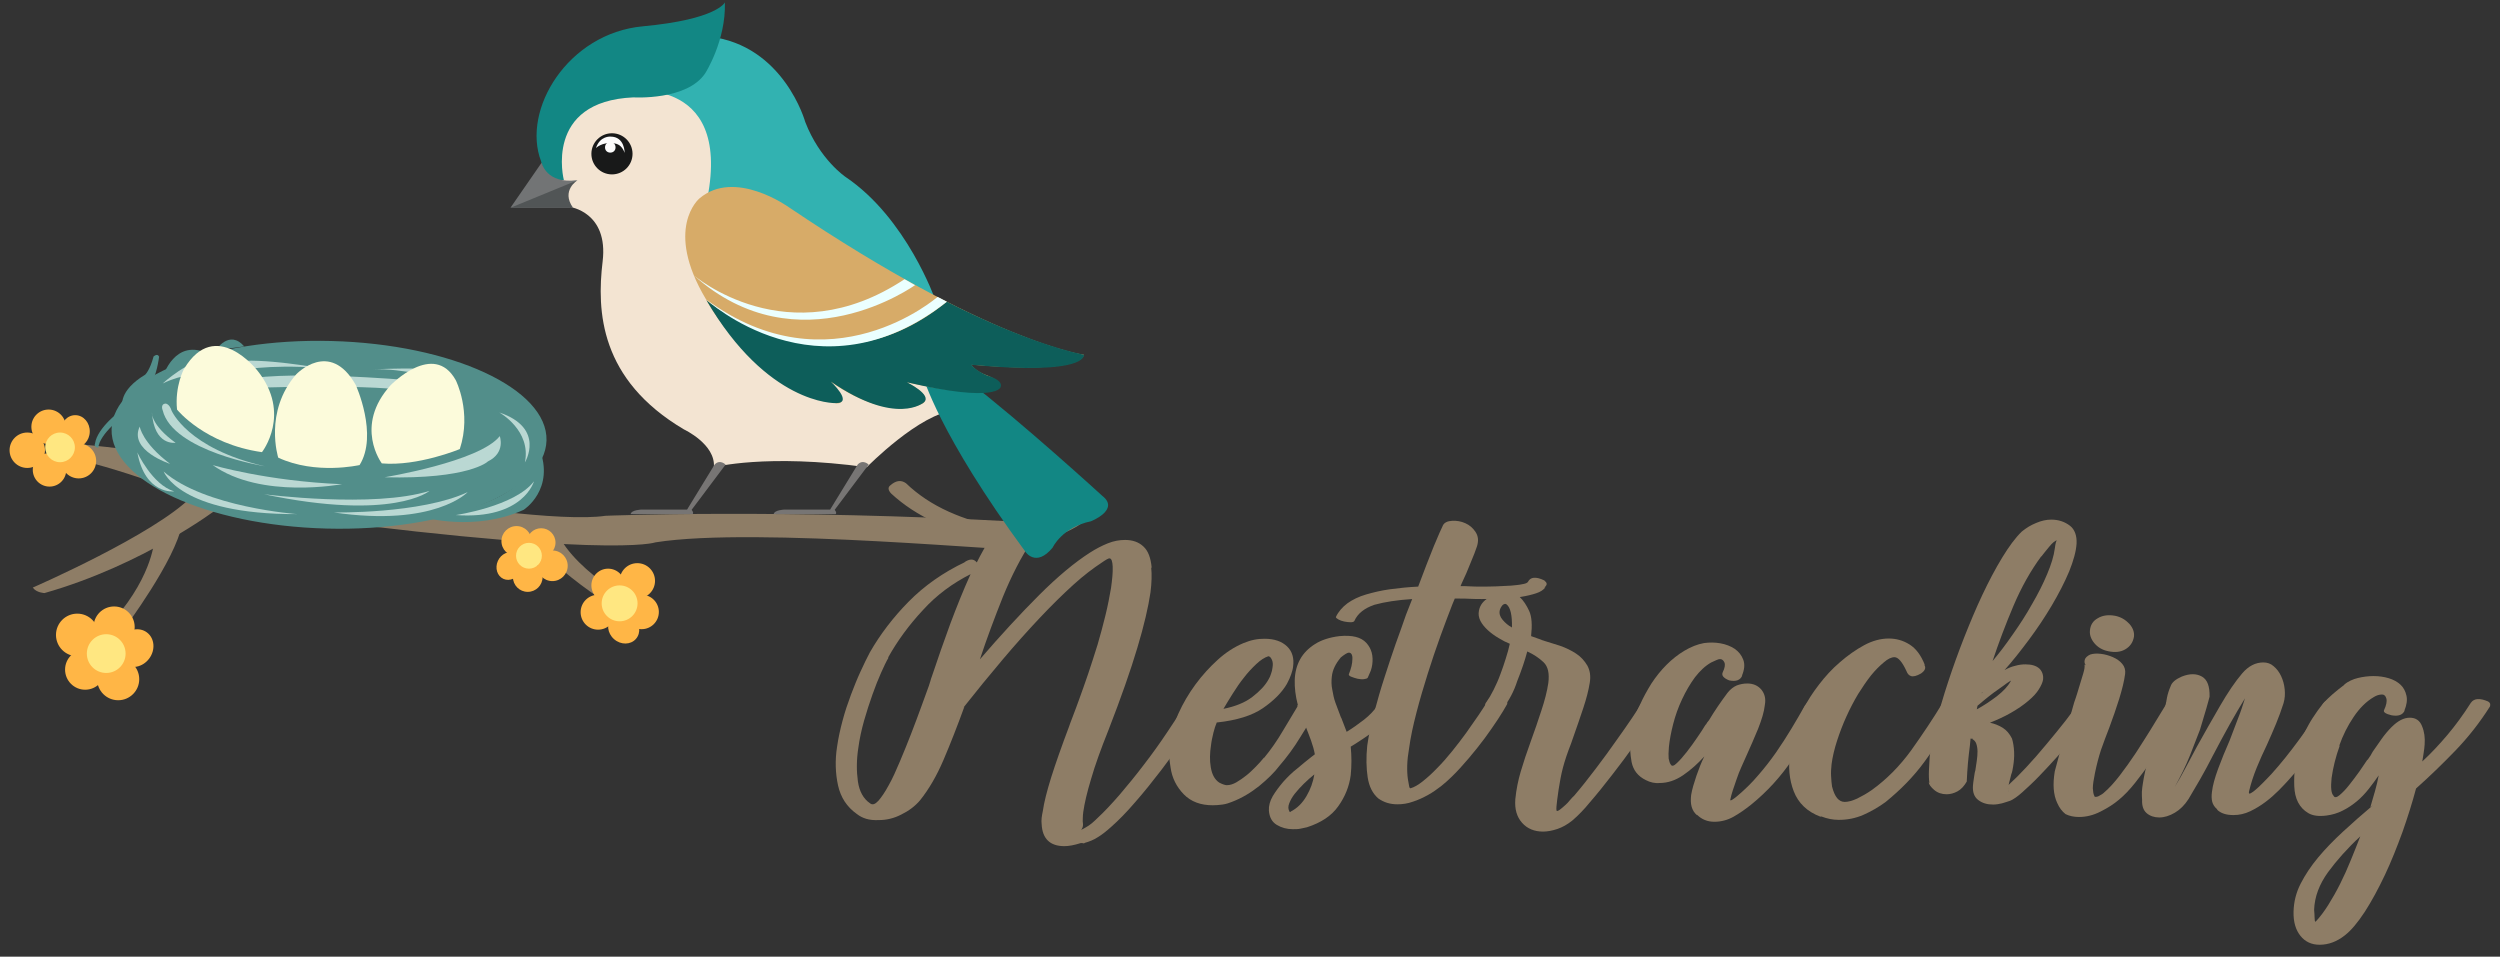 <?xml version="1.0" encoding="utf-8"?>
<!-- Generator: Adobe Illustrator 22.1.0, SVG Export Plug-In . SVG Version: 6.00 Build 0)  -->
<svg version="1.1" id="Calque_1" xmlns="http://www.w3.org/2000/svg" xmlns:xlink="http://www.w3.org/1999/xlink" x="0px" y="0px"
	 viewBox="0 0 1045 399.9" style="enable-background:new 0 0 1045 399.9;" xml:space="preserve">
<rect x="0" y="0" width="1045" height="399.9" fill="#333333" stroke="none"/>
<style type="text/css">
	.st0{fill:#8E7D66;}
	.st1{fill:#FFB646;}
	.st2{fill:#FFE781;}
	.st3{fill:#528E8A;}
	.st4{fill:#BAD8D3;}
	.st5{fill:#FCFBDB;}
	.st6{fill:#F3E4D2;}
	.st7{fill:#128784;}
	.st8{fill:#32B2B1;}
	.st9{fill:#D7AB68;}
	.st10{fill:#0D5E5A;}
	.st11{fill:#EBFFFF;}
	.st12{fill:#727475;}
	.st13{fill:#515556;}
	.st14{fill:#181919;}
	.st15{fill:#FCFCFC;}
	.st16{fill:#777574;}
</style>
<path class="st0" d="M274,226.7c0,0-19.6,7.5-172.7-13.6l-10.6-0.3c0,0-30.6,23.3-72.1,35.1c0,0-3.4-0.1-4.9-2.3
	c0,0,50.8-22.1,66.5-38.1c0,0-39.2-15.3-58.2-17.2l4.8-5.1c0,0,20.4,1.4,35.4,4.1c0,0,155.4,31.6,190.9,26.3c0,0,73.8-3,172.5,2.5
	c5.8,0.3,17.9,9.9,7.6,11.9C426.5,231.1,316.1,220,274,226.7z"/>
<path class="st0" d="M64.4,226.5c0,0-1,16.2-19.9,36c0,0,0.9,1.6,7.5,0.2c0,0,21.5-28.8,24-43.4L64.4,226.5z"/>
<ellipse transform="matrix(2.605465e-02 -1 1 2.605465e-02 -158.612 194.043)" class="st1" cx="20.3" cy="178.4" rx="7.2" ry="7.2"/>
<ellipse transform="matrix(2.605463e-02 -1 1 2.605463e-02 -149.796 207.038)" class="st1" cx="31.4" cy="180.4" rx="6.8" ry="6.1"/>
<ellipse transform="matrix(0.995 -9.853756e-02 9.853756e-02 0.995 -18.828 4.18)" class="st1" cx="32.9" cy="192.7" rx="7.3" ry="7.3"/>
<circle class="st1" cx="11.4" cy="188.2" r="7.4"/>
<circle class="st1" cx="20.7" cy="196.4" r="7"/>
<ellipse class="st1" cx="47.7" cy="262.1" rx="8.6" ry="8.6"/>
<ellipse transform="matrix(0.603 -0.798 0.798 0.603 -193.665 152.72)" class="st1" cx="56.5" cy="270.8" rx="8.2" ry="7.3"/>
<circle class="st1" cx="49.4" cy="283.9" r="8.8"/>
<circle class="st1" cx="32.3" cy="265.4" r="8.9"/>
<circle class="st1" cx="35.6" cy="279.9" r="8.4"/>
<circle class="st2" cx="25.1" cy="187" r="6.2"/>
<circle class="st2" cx="44.4" cy="273.2" r="8.1"/>
<ellipse transform="matrix(2.605458e-02 -1 1 2.605458e-02 -47.839 314.405)" class="st3" cx="137.4" cy="181.8" rx="39.2" ry="90.9"/>
<path class="st3" d="M176.9,216.2c0,0,21.6,6.2,42-3.1c0,0,13.3-8.5,6.5-25.8C225.4,187.4,225.3,210.6,176.9,216.2z"/>
<path class="st3" d="M51.1,171.1c0,0-10.5,7.5-11.4,14.4c0,0-0.7,1.3,1.4,1.7c0,0-0.3-5.3,11.4-13.9L51.1,171.1z"/>
<path class="st3" d="M51.2,169.8c0,0-1.9-6.3,9.5-13.2c0,0,1.9-1.7,3.5-7.6c0,0,1.6-1.5,2.3,0.1c0,0-1.1,9-3.7,11.1L51.2,169.8z"/>
<path class="st3" d="M68.1,157.5c0,0,4.9-16.7,19.3-9.5L68.1,157.5z"/>
<path class="st3" d="M90.2,146.4c0,0,5.6-8.9,11.9-1.6L90.2,146.4z"/>
<path class="st4" d="M58.4,178.3c0,0,1,6.8,12.7,15.6C71.1,193.9,53.7,188.3,58.4,178.3z"/>
<path class="st4" d="M88.9,194.4c0,0,22.5,6.7,54.1,8C143.1,202.3,109.2,208.9,88.9,194.4z"/>
<path class="st4" d="M139.5,214.2c0,0,36.3,0.7,56-8.5C195.5,205.7,181.7,220.4,139.5,214.2z"/>
<path class="st4" d="M110.7,194.9c0,0-38.5-6.2-42.7-23.4c0,0-1.1-2.6,1.2-2.8c0,0,1.6,0,2.5,2.9C71.7,171.6,78.3,187.5,110.7,194.9
	z"/>
<path class="st4" d="M110.4,206.6c0,0,45.8,5.9,69.1-1.4C179.5,205.3,164.2,217.9,110.4,206.6z"/>
<path class="st4" d="M124.2,214.9c0,0-38.6-2.8-55.8-17.8C68.5,197.1,74.7,215.1,124.2,214.9z"/>
<path class="st4" d="M160.7,199.5c0,0,39.8-6.5,48.2-17.2c0,0,2.6,6.9-5,10.6C204,192.9,196.1,200.4,160.7,199.5z"/>
<path class="st4" d="M190.5,215.3c0,0,24.7-3.6,32.7-14.1C223.2,201.1,218.9,217.3,190.5,215.3z"/>
<path class="st4" d="M63.5,172.4c0,0-0.6,5.1,9.9,12.7C73.4,185,64.5,186.7,63.5,172.4z"/>
<path class="st4" d="M57.4,189.1c0,0,6.2,13.5,15.4,16.3C72.9,205.4,60.7,207,57.4,189.1z"/>
<path class="st4" d="M208.7,172.4c0,0,13.5,7.5,10.7,20.9C219.4,193.3,228.2,179,208.7,172.4z"/>
<path class="st4" d="M100.3,162.3c0,0,60.2-2.4,74.8,1.9l-3.2-5.2c0,0-56.6-5-74.3,0.6L100.3,162.3z"/>
<path class="st4" d="M97.7,155c1.4,0,14.4-2.9,35.6-1.2c0,0-24-4.4-35.5-2.6L97.7,155z"/>
<path class="st4" d="M184.7,158.4c0,0-16.8-4.6-28.8-4c0,0,21.9-1.1,27.5,0.6L184.7,158.4z"/>
<path class="st4" d="M68,160.3c0,0,11.3-10.4,19.3-10l-4.6,6.4C82.7,156.7,76.7,156.1,68,160.3z"/>
<path class="st5" d="M74,171.2c0,0,11.5,14.4,35.5,17.8c0,0,12.6-16-1.9-34.1c0,0-17.5-22.6-30.6-0.8C76.9,154.1,73,161.5,74,171.2z
	"/>
<path class="st5" d="M116.3,191.3c0,0-6.1-19.2,7.5-34.8c0,0,14-14.9,24.9,4.4c0,0,9.5,20.9,1.6,33.5
	C150.2,194.4,132,198.6,116.3,191.3z"/>
<path class="st5" d="M159.6,193.7c0,0-11.8-15.6,3.7-32.7c0,0,18-18.6,27.2-2.1c0,0,6.8,13.3,1.7,28.8
	C192.3,187.7,174.6,195,159.6,193.7z"/>
<path class="st0" d="M215.1,219.3c0,0,19.9,22.6,45.9,37.1c0,0,3.9,1.8,6.1-3.2c0,0-30.6-16.1-35.4-34h-16.6V219.3z"/>
<ellipse class="st1" cx="220.6" cy="241.2" rx="6.2" ry="6.2"/>
<ellipse transform="matrix(0.411 -0.911 0.911 0.411 -90.231 333.397)" class="st1" cx="213" cy="236.6" rx="5.9" ry="5.2"/>
<circle class="st1" cx="215.9" cy="226.2" r="6.3"/>
<circle class="st1" cx="230.9" cy="236.5" r="6.4"/>
<circle class="st1" cx="226.2" cy="226.8" r="6"/>
<ellipse class="st1" cx="268.2" cy="255.8" rx="7.2" ry="7.2"/>
<ellipse transform="matrix(0.66 -0.752 0.752 0.66 -108.705 285.16)" class="st1" cx="260.5" cy="262.6" rx="6.1" ry="6.8"/>
<circle class="st1" cx="250" cy="255.9" r="7.3"/>
<circle class="st1" cx="266.4" cy="242.8" r="7.4"/>
<circle class="st1" cx="254.2" cy="244.7" r="7"/>
<circle class="st2" cx="259" cy="252.2" r="7.5"/>
<circle class="st2" cx="221.1" cy="232.3" r="5.4"/>
<g>
	<g>
		<path class="st0" d="M358.1,340.2c-4.1-2.9-6.7-6.9-7.8-11.9c-1.1-5-1.3-10.5-0.4-16.2c0.5-3.5,1.3-7.2,2.3-10.9
			c1-3.8,2.2-7.3,3.5-10.8c1.3-3.4,2.6-6.7,4-9.7c1.4-3.1,2.7-5.7,3.9-8c4.3-7.5,9.7-14.6,16.2-21.2s14.4-12.2,23.7-16.6l-0.5,0.2
			c2.3-1.6,4-1.6,5.3,0c0.9-1.7,1.7-3.4,2.7-5.1c0.9-1.7,1.8-3.2,2.7-4.7c-7.7-1.2-15.2-3.4-22.5-6.8c-7.3-3.3-13.5-7.4-18.7-12.2
			c-1.2-1.3-1.4-2.4-0.6-3.2c2.5-2.3,4.7-2.6,6.8-1.1c5,4.8,11,8.8,17.9,11.9s13.9,5.2,21.1,6.3c1.4-1.8,3.2-3.7,5.3-5.7
			s4.5-3.8,7.1-5.4s5.2-2.9,7.9-4s5.3-1.6,7.9-1.6c3.1,0,5.6,0.5,7.4,1.6c1.4,1,2.4,2,3,3.2s0.8,2.4,0.6,3.5
			c-0.3,2.4-1.9,4.7-4.7,6.9c-2.8,2-6,3.6-9.6,4.8c-3.6,1.2-7.4,2-11.3,2.6c-4.5,6.8-8.5,14.6-12.1,23.4c-3.5,8.8-6.8,17.6-9.6,26.1
			c8.7-10.1,16.9-19,24.7-26.8s14.9-13.7,21.3-17.8c2.5-1.6,5-2.9,7.5-3.9s4.9-1.4,7.2-1.4c3.1,0,5.7,0.9,7.6,2.7
			c2,1.8,3.1,4.7,3.5,8.9h-0.2c0.3,2.9,0.2,6.3-0.3,10.3c-0.9,6.1-2.7,13.9-5.5,23.2c-2.8,9.4-6.8,20.8-12,34.2
			c-3.2,8-5.7,14.9-7.3,20.5c-1.7,5.6-2.8,10.3-3.3,13.9c-0.1,0.9-0.2,1.7-0.2,2.6c-0.1,0.9,0,1.7,0.1,2.6c0,1-0.3,1.7-0.8,2.3
			c0.5-0.2,1.4-0.7,2.7-1.5s2.7-2,4.2-3.5c2.8-2.6,5.8-5.8,9.2-9.7c3.3-3.9,6.7-8,10.1-12.5c3.4-4.4,6.7-9,9.9-13.8
			c3.2-4.7,6.1-9.2,8.5-13.3c0.5-1,1.2-1.5,2.1-1.7c0.9-0.2,2.2-0.1,4,0.2c1,0.5,1.6,1,1.8,1.4c0.3,0.4,0.3,0.8,0.1,1.4
			c-2.5,4.2-5.4,8.7-8.7,13.6c-3.3,4.9-6.8,9.7-10.4,14.4c-3.6,4.7-7.2,9.2-10.8,13.3c-3.6,4.2-7,7.7-10.2,10.5
			c-2,1.8-3.9,3.3-5.6,4.3c-1.7,1.1-3.5,1.8-5.3,2.3c-0.2,0.2-0.5,0.3-0.7,0.2c-0.3-0.1-0.6-0.1-1-0.1c-2.8,0.9-5.1,1.3-6.9,1.3
			c-6,0-9.2-3.1-9.5-9.2c-0.1-0.8-0.1-1.6,0-2.6s0.3-1.9,0.5-2.9c0.5-3.6,1.7-8.3,3.5-14.1c1.8-5.7,4.3-12.8,7.5-21.3
			c0.1-0.4,0.6-1.7,1.4-3.8s1.8-4.7,2.9-7.8c1.1-3.1,2.4-6.6,3.7-10.5s2.6-7.9,3.9-12.1c1.2-4.1,2.3-8.2,3.3-12.3
			c1-4.1,1.7-7.8,2.3-11.3c0.5-3.6,0.8-6.6,0.7-8.9s-0.5-3.5-1.4-3.5c-0.4,0-1.5,0.6-3.2,1.8c-3.5,2.3-7.5,5.3-11.8,9.2
			c-4.3,3.9-9,8.5-14,13.8s-10.2,11.1-15.6,17.5s-10.9,13.1-16.5,20.2l0.5-0.5c-2.9,8-5.8,15.4-8.7,22.2c-2.9,6.8-6.2,12.4-9.8,16.9
			c-2.1,2.5-4.8,4.5-7.9,6c-3.1,1.6-6.2,2.3-9.3,2.3C363.2,343,360.4,342,358.1,340.2z M389.5,282.8c2.5-7.4,5-14.7,7.7-22
			c2.7-7.2,5.5-14.2,8.5-20.8c-7.5,3.8-14.2,8.7-19.9,15c-5.8,6.2-10.7,12.9-14.6,19.9h0.2c-0.9,1.5-1.9,3.6-3.1,6.3
			c-1.2,2.7-2.4,5.7-3.6,9.1s-2.4,7-3.5,10.9s-1.9,7.6-2.4,11.3c-0.8,5.1-0.8,9.8-0.2,14.1c0.6,4.2,2.3,7.3,5.1,9.2
			c1,0.8,2.1,0.4,3.5-1.1c1.3-1.5,2.8-3.7,4.3-6.5c1.6-2.8,3.1-6.2,4.7-10s3.2-7.7,4.7-11.6c1.5-3.9,2.9-7.6,4.2-11.2
			s2.4-6.5,3.2-8.8c0.2-0.6,0.4-1.3,0.6-1.9C389.1,283.9,389.3,283.3,389.5,282.8z M441.5,214c-1.1,0.9-2.1,1.7-3.2,2.7
			c-1.1,0.9-2.1,2-3.1,3.1c4.3-1,8.2-2.7,11.7-5.3v0.2c0.9-0.7,1.4-1.7,1.7-2.7c0.3-1.1,0-1.6-0.9-1.6c-0.4,0-1.1,0.2-2.1,0.7
			S443.3,212.5,441.5,214z"/>
		<path class="st0" d="M528.3,316.9c2.9-3.5,5.6-7.4,8-11.5c2.5-4.1,4.8-8,6.9-11.5c0.5-0.9,1.4-1.4,2.6-1.7c1.2-0.3,2.5-0.2,4,0.1
			c1.2,1.3,1.6,2.3,1.3,3.1c-2.3,4-4.7,8.2-7.5,12.6c-2.7,4.5-5.7,8.5-8.8,12.1c-2.1,2.8-5,5.6-8.4,8.4c-3.5,2.8-7.3,5.1-11.5,6.7
			c-1.2,0.5-2.5,0.9-3.9,1.1c-1.4,0.2-2.8,0.3-4.1,0.3c-5,0-9.1-1.5-12.1-4.6s-4.9-6.8-5.5-11.2c-0.3-1.7-0.5-3.4-0.6-5.1
			c-0.1-1.7,0-3.3,0.2-4.9c0.5-4.2,1.8-8.4,3.7-12.6s4.3-8.3,7.1-12.1c2.8-3.8,5.9-7.2,9.3-10.3c3.4-3.1,7-5.4,10.8-7
			c1.5-0.6,3-1.1,4.5-1.4s2.9-0.4,4.3-0.4c4.1,0,7.2,1.1,9.4,3.2s3,5,2.5,8.5c-0.1,1-0.4,2-0.8,3.2c-0.4,1.2-1,2.5-1.8,4
			c-2.1,3.6-5.5,7-10,10.1s-10.9,5.1-19.3,6c-0.5,1.2-1,2.6-1.4,4.3s-0.8,3.4-1,5.2c-0.5,3.2-0.6,6.3-0.1,9.2c0.5,3,1.6,5.1,3.5,6.4
			c1.5,0.8,2.6,1.1,3.2,1.1c1.3,0,2.6-0.4,4-1.2s2.8-1.8,4.2-2.9c1.4-1.1,2.7-2.4,4-3.7s2.4-2.6,3.4-3.8h-0.1V316.9z M507.2,297
			c0.7-0.1,1.5-0.2,2.2-0.2c0.7-0.1,1.4-0.2,2-0.4c-0.2,0.5-0.4,1-0.6,1.4c-0.2,0.4-0.4,0.8-0.5,1.1L507.2,297z M530.2,274.3
			c-1.6,0.5-3.3,1.6-5.1,3.3c-1.8,1.7-3.5,3.5-5.1,5.6c-1.7,2.1-3.2,4.3-4.7,6.7c-1.5,2.4-2.8,4.5-3.9,6.4c4.9-1,9-2.6,12.1-5
			s5.4-4.8,6.8-7.4c0.4-0.7,0.8-1.5,1-2.3c0.3-0.8,0.5-1.6,0.6-2.5c0.2-1.2,0.2-2.3-0.2-3.2S530.9,274.4,530.2,274.3z"/>
		<path class="st0" d="M571.7,283.3c-0.2,0.3-0.8,0.5-1.6,0.6c-0.9,0.1-1.7,0-2.7-0.2c-0.9-0.2-1.7-0.5-2.5-0.8s-1.1-0.6-1.1-1
			c1-2.5,1.5-4.6,1.5-6.4c0.1-1.8-0.5-2.7-1.5-2.7c-0.6,0-1.9,0.8-3.7,2.3l0.3-0.2c-2.1,2.5-3.4,5.1-3.7,7.9
			c-0.2,1.8-0.2,3.7,0.2,5.5c0.3,1.9,0.7,3.7,1.3,5.4l2.4,6.4v-0.2l2.3,6c2.6-1.6,5-3.3,7.3-5.1c2.3-1.8,4.2-3.8,5.7-6
			c0.4-0.6,1.2-1,2.2-1.2s2-0.2,3.1-0.1c1,0.1,1.9,0.3,2.7,0.6c0.7,0.3,1.1,0.6,1.1,0.9c-2.7,3.8-5.9,7.1-9.7,9.9
			c-3.8,2.8-7.4,5.2-10.7,7.2c0.4,4.1,0.4,8,0,11.9c-0.6,4.7-2.4,9.1-5.2,13c-2.8,4-7.2,6.9-13.1,8.8c-1,0.2-1.9,0.4-2.8,0.6
			c-0.9,0.2-2,0.2-3.1,0.2c-2.5,0-4.7-0.6-6.7-1.8s-3.1-3.2-3.3-6c-0.1-1.9,0.4-3.9,1.6-6c1.2-2,2.7-4,4.4-6c1.8-2,3.7-3.9,5.9-5.6
			c2.1-1.8,4.1-3.4,6-4.9l1.3-1c-0.3-1.8-0.9-3.8-1.6-5.8c-0.8-2-1.4-3.9-2.1-5.5c-0.8-1.7-1.5-3.5-2.2-5.2
			c-0.7-1.8-1.2-3.1-1.4-4.1h0.2c-1-3.8-1.4-7.3-1.3-10.5c0.1-3.3,0.9-6.2,2.3-8.7c1.4-2.5,3.5-4.6,6.2-6.3
			c2.7-1.7,6.1-2.8,10.2-3.3c5.3-0.5,9,0.4,11.2,2.8s3,5.4,2.5,9.1c-0.1,0.8-0.3,1.6-0.6,2.5C572.5,281.4,572.2,282.3,571.7,283.3z
			 M539.4,339.3c2.8-1.4,5-3.6,6.7-6.5s2.8-6,3.3-9.1c-1.5,1.2-3,2.5-4.4,3.9s-2.7,2.8-3.8,4.2s-1.8,2.7-2.3,4s-0.5,2.4,0.1,3.4
			c0,0.2,0.2,0.3,0.6,0.2h-0.2V339.3z M554.7,319.5c-0.6,0.4-1.4,1-2.4,1.8s-1.9,1.6-2.9,2.4c0.2-0.9,0.3-1.7,0.3-2.6
			c0-0.9,0-1.7,0-2.6L554.7,319.5z"/>
		<path class="st0" d="M566.1,259.6c-0.2,0.3-0.7,0.5-1.5,0.5s-1.7-0.1-2.7-0.3c-1-0.2-1.8-0.5-2.5-0.9s-1-0.7-1-1
			c1.1-2.3,2.7-4.1,4.8-5.7c2.1-1.5,4.7-2.8,7.8-3.7c3.1-0.9,6.4-1.7,10.1-2.2c3.7-0.5,7.6-0.9,11.7-1.1c2.5-6.6,4.6-12.2,6.5-16.8
			c1.9-4.6,3.2-7.5,3.9-8.9c0.6-1.1,1.9-1.7,3.8-1.8c1.9-0.1,3.7,0.2,5.5,1s3.2,2,4.3,3.7s1.3,3.6,0.6,5.9c-0.5,1.6-1.4,3.9-2.7,7
			c-1.2,3.1-2.4,5.8-3.6,8.3l-0.6,1.4c1.2,0,2.5,0,3.9,0.1s3,0.1,4.6,0.1c2.1,0,4.3,0,6.5-0.1s4.2-0.2,6.1-0.3
			c1.9-0.2,3.5-0.3,4.7-0.6c1.3-0.2,2.1-0.5,2.4-1c1-2,3.2-2.3,6.8-0.6c0.6,0.5,1,1,1,1.4c0.1,0.4-0.3,1-1,1.7l0.5-0.2
			c-0.8,1-2,1.9-3.9,2.5c-1.8,0.6-3.9,1.1-6.4,1.5c-2.4,0.4-5,0.6-7.9,0.7c-2.8,0.1-5.6,0.2-8.3,0.2c-1.7,0-3.4,0-5-0.1
			s-3.1-0.1-4.5-0.1h-1.9l-1,2.4c-1.5,3.9-3.2,8.3-5,13.3s-3.6,10.3-5.3,15.7c-1.7,5.4-3.3,10.8-4.7,16.2c-1.4,5.4-2.5,10.4-3.1,15
			c-0.9,5-1,9.3-0.5,12.9c0.2,1.2,0.4,2.1,0.5,2.8s0.3,1,0.6,1c1.5-0.4,3.2-1.4,5.1-2.9c1.9-1.5,3.9-3.3,6-5.5
			c2.1-2.1,4.2-4.5,6.3-7.1s4-5.1,5.9-7.7c1.8-2.6,3.5-5,5.1-7.3s2.8-4.3,3.8-5.9c0.6-1.2,1.7-2,3.1-2.3c1.4-0.4,2.6,0,3.5,1.2
			c1.3,0.6,1.8,1.4,1.6,2.3c-1,1.8-2.3,4-3.9,6.4c-1.6,2.5-3.5,5.1-5.5,7.9c-2.1,2.8-4.3,5.6-6.7,8.4c-2.4,2.8-4.7,5.4-7.1,7.7
			c-1.3,1.3-2.8,2.6-4.4,3.9c-1.7,1.3-3.5,2.6-5.5,3.7c-2,1.1-4.1,2.1-6.3,2.8c-2.2,0.8-4.4,1.1-6.5,1.1c-3,0-5.6-0.8-7.9-2.4
			c-2.4-2-3.9-5-4.5-8.8c-0.6-3.9-0.7-8.3-0.2-13.3c0.6-4.3,1.6-8.9,2.9-13.8c1.3-4.9,2.7-9.8,4.3-14.7c1.6-4.9,3.1-9.6,4.7-14.1
			c1.6-4.5,3.1-8.5,4.3-12.1l2.6-6.6c-6.2,0.4-11.5,1.2-15.8,2.4C570.4,254.2,567.5,256.4,566.1,259.6z"/>
		<path class="st0" d="M628.3,296c-1.7,2.4-3.7,2.7-6,1c-0.5-0.4-1-1-1.3-1.7s-0.2-1.3,0.3-1.8c1-1.4,2-3.1,3-5.1s2-4.2,2.8-6.4
			c0.9-2.3,1.6-4.5,2.3-6.7s1.3-4.3,1.7-6.2c-1.5-0.6-3.1-1.4-4.7-2.4c-1.7-1-3.2-2.1-4.5-3.3c-1.3-1.2-2.4-2.5-3.1-3.9
			c-0.7-1.4-0.9-2.8-0.6-4.3c0.5-2.4,1.9-4.1,4-5.3c2.1-1.2,4.4-1.8,6.9-1.8c2.6,0,4.6,0.5,6.1,1.4c1.6,1.5,2.9,3.5,4,5.9
			s1.3,5.9,0.8,10.5l4.5,1.6h-0.2c2.6,0.8,5.1,1.6,7.7,2.4c2.6,0.9,4.8,2,6.8,3.3s3.5,3,4.7,5c1.1,2,1.5,4.4,1,7.3
			c-0.5,3.1-1.4,6.6-2.7,10.5s-2.7,8-4.3,12.5l-0.8,2.3c-1.5,3.8-2.6,7.1-3.4,10.1c-0.8,3-1.3,6-1.8,9.1c-0.5,3.4-0.8,5.8-0.9,7.1
			c-0.1,1.3,0,1.9,0.2,1.9c0.3,0,0.8-0.2,1.4-0.7c0.6-0.5,1.3-1,2-1.7c0.7-0.6,1.4-1.3,2-2.1c0.6-0.7,1.2-1.4,1.8-1.9
			c3-3.5,6-7.3,9.1-11.4c3.1-4.1,5.9-7.9,8.4-11.5c2.6-3.6,4.8-6.8,6.7-9.6c1.9-2.8,3.1-4.7,3.6-5.6l-0.3,0.5c0-0.1,0.1-0.3,0.4-0.7
			c0.3-0.4,0.6-0.7,1.1-1.1s1.1-0.6,1.8-0.7s1.6,0.1,2.6,0.5h-0.3c0.7,0.2,1.4,0.7,1.9,1.5s0.5,1.6-0.2,2.3l0.5-0.5
			c-0.4,0.9-1.6,2.7-3.4,5.4c-1.8,2.7-4.1,6-6.8,9.8s-5.7,7.9-9,12.1c-3.3,4.3-6.6,8.4-9.9,12.2c-1,1.2-2,2.4-3.1,3.5
			c-1.1,1.2-2.4,2.4-3.9,3.7c-2,1.6-4.1,2.8-6.2,3.5c-2.1,0.7-4.1,1.1-6,1.1c-3.6,0-6.6-1.2-8.8-3.7s-3.1-5.7-2.8-9.8
			c0.4-4.1,1.2-8,2.3-11.7s2.5-8,4.3-12.9c1.5-4.1,2.9-8.2,4.3-12.5c1.4-4.2,2.4-8.1,2.9-11.5c0.5-4-0.1-6.9-2-8.7
			c-1.9-1.8-4.2-3.3-6.8-4.5c-1,3.8-2.4,7.9-4.2,12.4C632.8,289.1,630.7,292.9,628.3,296z M626.9,255.1c-0.3,1.4,0.1,2.7,1.2,4
			c1.1,1.3,2.4,2.4,3.9,3.2c0.1-5.1-0.6-8.4-2.3-9.7c-0.4-0.3-1-0.2-1.6,0.3C627.5,253.6,627.1,254.3,626.9,255.1z M631.9,266.1
			c0.1-0.5,0.2-1.1,0.2-1.8s0-1.3,0-1.9c0.7,0.5,1.5,1,2.3,1.4c0.7,0.4,1.4,0.8,2.1,1L631.9,266.1z"/>
		<path class="st0" d="M688,326.1c-3.3-1.6-5.3-4.1-6-7.6c-0.3-1.6-0.5-3.4-0.6-5.3c-0.1-1.9,0-3.9,0.2-5.8c0.3-2.1,0.8-4.3,1.4-6.5
			c0.6-2.2,1.5-4.4,2.6-6.5c1.3-2.9,2.9-5.8,4.7-8.7c1.9-2.9,4-5.5,6.3-7.8s4.8-4.3,7.5-5.9s5.4-2.7,8.2-3.2
			c2.3-0.3,4.5-0.3,6.8,0.1s4.3,1.2,6,2.3c1.7,1.2,2.9,2.7,3.6,4.6c0.7,1.9,0.5,4.1-0.6,6.7l0.2-0.2c-0.8,2-2.6,2.7-5.5,2.1
			c-1.3-0.5-2.1-1.1-2.5-1.6s-0.5-1.1-0.2-1.8c0.9-1.8,1.1-3.2,0.7-4.1c-0.4-0.9-1-1.4-1.8-1.4c-0.4,0-0.9,0.1-1.5,0.4
			s-1.3,0.6-2.2,1c-2.5,1.4-4.7,3.5-6.8,6.2c-2,2.7-3.8,5.8-5.4,9.2c-1.6,3.4-2.8,6.8-3.7,10.3s-1.5,6.7-1.8,9.6
			c-0.2,2.1-0.2,3.8-0.1,4.9c0.2,1.1,0.5,2,0.9,2.5c0.4,0.8,1.3,0.6,2.5-0.6c1.2-1.1,2.6-2.7,4.1-4.6c1.5-1.9,3-4,4.5-6.2
			s2.7-4,3.5-5.4v0.2c0.1-0.2,0.3-0.5,0.6-1c0.3-0.4,0.6-0.7,0.8-1c1.1-1.8,2.3-3.8,3.7-5.8s2.7-3.9,4-5.6c1.2-1.5,2.5-2.5,3.9-3.1
			c1.4-0.5,2.8-0.8,4.3-0.8c2.5,0,4.4,0.8,5.9,2.5c1.4,1.7,2,3.8,1.5,6.5c-0.3,2.8-1.3,6.1-2.8,9.9c-1.6,3.8-3.2,7.6-4.9,11.3
			c-0.6,1.4-1.3,3-2.1,4.7s-1.4,3.4-2,5.1c-0.6,1.7-1.1,3.2-1.6,4.7s-0.8,2.7-1,3.7c-0.2,0.5,0,0.6,0.6,0.3s1.3-0.9,2.2-1.6
			c3.2-2.7,6.2-5.6,8.8-8.7c2.7-3.1,5.2-6.3,7.5-9.6s4.4-6.6,6.4-9.9c2-3.3,3.9-6.6,5.7-9.8l0.5-0.5c0.4-0.9,1.3-1.4,2.5-1.8
			c1.2-0.3,2.5-0.3,3.9,0c0.9,0.8,1.3,1.3,1.4,1.8c0.1,0.4,0.1,0.9-0.2,1.4c-4.2,7.4-8.7,14.7-13.4,21.8
			c-4.8,7.1-10.5,13.4-17.3,18.9c-2.4,1.9-4.8,3.6-7.3,5s-5.2,2.1-8,2.1c-2.9,0-5.3-1-7.2-2.9v0.2c-1.2-1-1.9-2.2-2.3-3.6
			s-0.4-3.1-0.2-4.9c0.4-2.4,1.2-5,2.2-8c1-2.9,2.1-5.7,3.3-8.1c-2.7,3-5.6,5.6-8.8,7.8s-6.5,3.3-9.9,3.3
			C691.8,327.5,689.7,327,688,326.1z"/>
		<path class="st0" d="M761,341.4c-5.6-2.1-9.3-5.7-11.2-10.6c-1.9-4.9-2.4-10.3-1.5-16.2c0.5-3.1,1.2-6.2,2.1-9.2
			c0.9-3,2-6.1,3.5-9.2c1.6-3.2,3.7-6.5,6.4-10c2.6-3.4,5.5-6.6,8.8-9.4c3.2-2.8,6.6-5.2,10.1-7.1s7-2.8,10.3-2.8
			c3.1,0,6,0.8,8.7,2.5s4.8,4.5,6.4,8.6l-0.3-0.2c0.9,1.3,0.4,2.5-1.3,3.7c-1.9,1.1-3.3,1.4-4.2,1.1s-1.5-1-1.9-2.1
			c-1.8-3.9-3.5-5.8-5-5.8c-1.3,0-2.8,0.7-4.5,2.2c-1.7,1.4-3.5,3.2-5.3,5.4c-1.8,2.3-3.6,4.9-5.4,7.8c-1.8,3-3.4,6.1-4.9,9.4
			s-2.8,6.7-3.9,10.1c-1.1,3.4-1.9,6.7-2.3,9.8c-0.2,1.8-0.3,3.5-0.2,5.1s0.2,3.1,0.4,4.3c1.1,4.3,2.8,6.4,5.3,6.4
			c1.5,0,3.2-0.5,5.2-1.4c2-1,4-2.1,6-3.5c6.3-4.5,11.8-10.1,16.6-16.7c4.7-6.6,9.2-13.3,13.3-20.1c2.1-3.1,4.4-3.6,6.8-1.6
			l-0.3-0.2c1.6,1.2,2,2.4,1.3,3.7l-2.4,3.5h0.2c-4.4,6.8-8.8,13.2-13.3,19.4s-10,11.8-16.4,17c-2.9,2.1-6,3.9-9.2,5.3
			c-3.2,1.4-6.6,2.1-10.3,2.1c-2.5,0-4.9-0.5-7.2-1.4H761V341.4z"/>
		<path class="st0" d="M868,227.3c-0.2,3.2-1.3,7.1-3.1,11.6c-1.9,4.5-4.3,9.2-7.2,14.1s-6.1,9.7-9.6,14.4c-3.5,4.7-6.9,9-10.2,12.7
			c1.6-0.9,3.1-1.5,4.5-1.8c1.4-0.4,2.8-0.6,4.2-0.6c2.7,0,4.6,0.6,5.9,1.8c1.2,1.2,1.7,2.8,1.5,4.6c-0.2,1.2-0.8,2.5-1.8,4.1
			s-2.4,3.1-4.3,4.7c-2.1,1.8-4.6,3.5-7.4,5.1c-2.8,1.6-5.7,2.9-8.7,4.1c1.9,0.4,3.7,1.1,5.3,2.1s2.9,2.5,3.9,4.5
			c0.5,1.6,0.8,3.5,0.9,5.6c0.1,2.1-0.1,4.1-0.4,6c-0.1,0.5-0.2,1.1-0.3,1.7c-0.1,0.6-0.3,1.2-0.5,1.7c-0.2,0.9-0.4,1.7-0.6,2.4
			c-0.2,0.8-0.4,1.4-0.5,2.1c0-0.1,0.2-0.3,0.5-0.6c1.8-1.6,4.1-3.9,6.9-6.9c2.8-3,5.6-6.2,8.4-9.6c2.8-3.4,5.5-6.6,7.9-9.7
			s4.2-5.6,5.4-7.4c1.1-1.5,2.3-2.6,3.5-3.3c1.3-0.7,2.4-1,3.4-0.9s1.7,0.5,2.1,1.3c0.4,0.8,0.3,1.8-0.3,3.2
			c-0.6,1.2-1.8,2.9-3.5,5.2c-1.7,2.3-3.8,4.9-6.1,7.7c-2.4,2.8-4.9,5.8-7.6,8.8c-2.7,3-5.3,5.8-7.8,8.4c-2.5,2.6-4.9,4.8-7,6.7
			s-3.9,3.1-5.1,3.6c-1.2,0.4-2.4,0.8-3.5,1.1c-1.2,0.3-2.4,0.5-3.7,0.5c-2.5,0-4.5-0.6-6.2-1.9c-1.7-1.3-2.4-3.3-2.2-6.1
			c0.1-0.9,0.2-1.9,0.4-3.1c0.2-1.2,0.3-2.3,0.6-3.2c0.2-1.3,0.4-2.6,0.6-4c0.2-1.4,0.3-2.7,0.3-3.9s-0.2-2.3-0.5-3.2
			s-0.9-1.6-1.8-2l0.8,0.2c-0.2,0-0.4-0.1-0.5-0.2c-0.1-0.1-0.2-0.2-0.3-0.2H824c0.1,0,0.2,0,0.2,0.1s-0.2,0-0.5-0.1l-0.3,3.1
			c-0.3,2.4-0.6,4.8-0.8,7.2c-0.2,2.5-0.4,5-0.5,7.7c-1.1,1.9-2.4,3.3-3.9,4.1s-3,1.2-4.5,1.2c-2,0-3.8-0.6-5.2-1.8
			s-2.2-2.3-2.3-3.2l0.3,0.3c-0.2-1.2-0.3-2.9-0.2-5.3c0.1-2.4,0.2-4.2,0.3-5.6c0.4-3.9,1.3-8.5,2.7-14c1.3-5.5,3-11.2,5-17.3
			c2-6.1,4.2-12.2,6.7-18.6c2.5-6.3,5-12.3,7.7-18s5.4-10.8,8.2-15.4s5.5-8.3,8.2-10.9c1.8-1.5,3.8-2.7,6-3.6
			c2.1-0.9,4.2-1.4,6.3-1.4c3.1,0,5.7,0.9,7.9,2.6C867.2,221.3,868.2,223.9,868,227.3z M826.3,296.5c2.8-1.5,5.5-3.3,8.3-5.4
			c2.7-2.1,4.7-4.2,5.9-6.4v-0.2c-1,0.6-2.1,1.4-3.3,2.3s-2.5,1.8-3.8,2.7c-1.3,1-2.5,1.9-3.7,2.9s-2.2,1.8-3.1,2.6L826.3,296.5z
			 M828.6,289.6v-0.2c-0.1,0-0.2,0.1-0.2,0.2v0.2L828.6,289.6z M853.2,232.6c-4.4,6-8.3,12.9-11.6,20.7c-3.3,7.8-6.2,15.5-8.7,23
			c2.8-3.3,5.6-7,8.5-11.2c2.9-4.1,5.6-8.3,8-12.6c2.5-4.3,4.6-8.4,6.3-12.5c1.7-4,2.8-7.6,3.2-10.7c0.3-2.3,0.6-3.4,1-3.5
			c-0.9,0.2-2,1.1-3.3,2.7s-2.4,2.9-3.3,4.1H853.2z M839.5,329.9c-0.1-0.1-0.2-0.3-0.2-0.5C839.3,329.7,839.4,329.9,839.5,329.9
			c0.2,1,0.3,1.4,0.3,1.3C839.8,331.2,839.7,330.8,839.5,329.9z"/>
		<path class="st0" d="M859.9,335.6c-1.6-3.4-1.9-7.8-1-13.2c0.3-1.2,0.8-2.9,1.4-5.2c0.6-2.3,1.3-4.8,2-7.4
			c0.8-2.6,1.5-5.2,2.3-7.8c0.8-2.6,1.4-4.8,1.9-6.6c0.3-1.2,0.7-2.4,1.1-3.5c0.4-1.2,0.8-2.4,1.1-3.5c0.9-2.9,1.6-5.2,2.1-6.9
			c0.5-1.7,0.7-2.9,0.5-3.7l0.6,0.3c-0.5-0.5-0.7-1.3-0.5-2.2c0.2-0.9,1-1.7,2.3-2.3c1.2-0.4,2.7-0.5,4.4-0.3
			c1.8,0.2,3.5,0.7,5.1,1.4c1.6,0.7,2.9,1.6,3.9,2.8c1,1.2,1.4,2.6,1.2,4.2c-0.4,3.1-1.3,6.6-2.5,10.5s-2.6,7.8-4.1,11.9
			c-1.3,3.2-2.4,6.4-3.5,9.4c-1,3.1-1.8,6.2-2.5,9.6c-0.6,2.9-0.9,5-0.9,6.4c0.1,1.3,0.2,2.4,0.6,3.1c0,0.3,0.2,0.5,0.6,0.5
			c0.4,0,0.8-0.1,1.2-0.3s0.9-0.5,1.4-0.8s0.8-0.6,1-0.8c2-1.7,4.2-4.1,6.5-7.1s4.5-6.1,6.7-9.4c2.1-3.3,4.2-6.5,6.1-9.6
			c1.9-3.1,3.5-5.7,4.7-7.7l1.9-3.1h-0.2c0.5-1.3,1.4-2,2.7-2.2s2.6,0.2,4,1.2c1.2,1.1,1.4,2.2,0.6,3.4c-0.4,0.4-1.2,1.7-2.3,3.9
			c-1.3,2.1-2.9,4.8-4.8,7.9c-1.9,3.1-4,6.3-6.2,9.5s-4.5,6.3-6.8,9.2s-4.6,5.3-6.8,7.1c-2,1.7-4.6,3.4-7.6,4.9
			c-3.1,1.6-6.1,2.3-9.1,2.3c-2.1,0-4-0.4-5.6-1.2C862,339.2,860.8,337.7,859.9,335.6z M884.1,257.4c2.5,0.5,4.4,1.7,6,3.4
			c1.5,1.7,2.1,3.5,1.9,5.3c-0.4,2.4-1.6,4.1-3.6,5.3c-2,1.2-4.4,1.4-7.2,0.8c-2.5-0.5-4.4-1.7-5.8-3.4c-1.4-1.7-2-3.5-1.8-5.3
			c0.2-2.3,1.3-4,3.3-5.1C878.9,257.2,881.3,256.9,884.1,257.4z"/>
		<path class="st0" d="M912,282.8c3.3-1.3,6.1-1.3,8.4,0c2.3,1.3,3.3,4.1,3.2,8.4c-0.2,0.9-0.7,2.6-1.4,5.1
			c-0.8,2.6-1.6,5.5-2.6,8.7c-1.1,2.9-2.5,6.5-4.2,10.8c-1.7,4.3-3.9,8.7-6.4,13.2c1.5-2.4,3-5,4.5-7.9s3.1-5.9,4.8-9
			c3.1-5.6,6.3-11.2,9.6-16.9c3.3-5.7,6.4-10.3,9.4-13.8c2.6-3,5.5-4.5,8.8-4.5c1.6,0,3.1,0.5,4.3,1.6c1.3,1.1,2.3,2.4,3.1,4.1
			c0.8,1.7,1.3,3.5,1.5,5.5s0.1,3.9-0.5,5.9c-0.9,2.8-1.9,5.6-3.1,8.5s-2.5,5.9-3.9,9c-1.5,3.1-2.9,6.2-4.2,9.4
			c-1.3,3.2-2.4,6.5-3.2,9.9c-0.2,1,0.1,1.2,1,0.6c0.9-0.5,1.9-1.4,3.1-2.5s2.3-2.3,3.4-3.4c1.1-1.1,1.7-1.8,1.9-2
			c3.9-4.3,7.7-9.1,11.6-14.4s7.1-10.1,9.7-14.4l0.3-0.5c0.4-0.9,1.3-1.4,2.5-1.8c1.2-0.3,2.5-0.3,3.8,0c0.9,0.8,1.4,1.3,1.6,1.8
			c0.2,0.4,0.2,0.9,0,1.4c-1.2,2-2.6,4.3-4.3,6.9c-1.7,2.6-3.6,5.2-5.5,8c-2,2.7-4.1,5.5-6.3,8.2c-2.2,2.7-4.4,5.3-6.5,7.6
			c-1.1,1.2-2.4,2.6-4,4.2s-3.4,3.2-5.4,4.7s-4.1,2.8-6.4,3.9c-2.3,1.1-4.6,1.6-7,1.6c-3,0-5.3-0.7-6.9-2.3h0.2
			c-1.2-1-1.9-2.1-2.2-3.3s-0.3-2.6-0.1-4.1c0.3-2.7,1.2-5.9,2.6-9.7c1.4-3.8,3-7.7,4.8-11.8c1.2-3.1,2.4-6.2,3.5-9.2
			c1.2-3,2.1-5.8,2.9-8.4c-1.9,3.1-4.1,6.8-6.5,11.1c-2.4,4.3-4.7,8.6-7,13c-1.8,3.5-3.6,6.9-5.4,10c-1.8,3.1-3.4,5.8-4.7,8
			c-1.6,2.5-3.5,4.4-5.7,5.7s-4.4,2-6.5,2s-3.9-0.6-5.3-1.8c-1.4-1.2-2-3.1-1.9-5.5c-0.1-1.1-0.1-2.2-0.1-3.4
			c0.1-1.2,0.2-2.3,0.4-3.4c0.5-3.4,1.3-6.9,2.3-10.3c1-3.4,2.1-6.8,3.3-10.1c0.9-2.6,1.7-5.2,2.6-7.8c0.9-2.6,1.5-5.2,1.9-7.8
			c0.3-1.5,0.8-3.1,1.5-4.7C907.8,285.2,909.5,283.9,912,282.8z M940.5,288.3l-0.3,0.6L940.5,288.3z"/>
		<path class="st0" d="M991.8,314.2c1.3-1.8,2.5-3.6,3.7-5.3s2.6-3.4,4.2-5c2.6-2.6,5.1-3.9,7.6-3.9s4.2,1.2,5.1,3.5
			c1,2.4,1.3,4.9,1.1,7.7c-0.1,1.2-0.2,2.3-0.4,3.4c-0.2,1.1-0.3,2.3-0.6,3.7c3.8-3.5,7.3-7.3,10.6-11.2c3.3-3.9,6.5-8.3,9.7-13.3
			c1.3-1.9,3.7-2.1,7.2-0.6c0.9,0.5,1.1,1.2,0.8,2.1c-4.3,6.8-9.1,12.9-14.5,18.5s-10.8,10.8-16.4,15.8c-1.5,5.7-3.4,11.7-5.6,18
			c-2.3,6.3-4.7,12.4-7.4,18.1c-2.7,5.7-5.5,10.9-8.4,15.4c-3,4.6-5.8,7.9-8.4,9.9c-3.3,2.6-6.8,3.9-10.5,3.9c-3.3,0-6-1.2-8-3.7
			s-3-5.8-2.9-10.1c0.1-4.2,1.1-8.1,3-11.8s4.3-7.3,7.3-10.9c3-3.6,6.5-7.2,10.4-10.8s8.1-7.3,12.5-11l-1.1,0.8
			c0.7-2.5,1.4-4.8,2-6.9c0.6-2.1,1.1-4.3,1.5-6.4c-1.3,1.9-2.7,3.8-4.2,5.7s-3.1,3.6-4.9,5.1s-3.7,2.8-5.9,3.9
			c-2.1,1.1-4.5,1.8-6.9,2.1c-3.1,0.4-5.6,0.1-7.5-1s-3.3-2.6-4.3-4.5s-1.5-4.2-1.6-6.8s0-5.3,0.3-8c0.4-2.8,1-5.5,1.8-8.1
			s1.6-4.9,2.4-6.7c0.9-1.8,1.9-3.7,3.2-5.7c1.3-2,2.7-4,4.3-6c1.3-1.4,2.6-2.7,4-3.9c1.4-1.2,3.1-2.6,5.1-4.1h-0.2
			c1.7-1.3,3.6-2.2,5.7-2.7s4.3-0.8,6.5-0.8c2.3,0,4.4,0.3,6.4,0.9s3.6,1.5,4.9,2.7s2.1,2.8,2.5,4.6c0.4,1.8,0.1,3.9-0.9,6.3
			l0.2-0.2c-0.8,1.9-2.6,2.6-5.5,2.1c-2.5-0.6-3.5-1.3-3.2-2.1c1-2.1,1.3-3.8,1-4.9s-0.9-1.7-1.8-1.7c-1.2,0-2.4,0.4-3.5,1.1
			c-3.1,1.8-5.9,4.6-8.4,8.3c-2.5,3.7-4.5,7.7-6,12h0.2c-1.7,4.7-2.8,9.2-3.4,13.5c-0.4,4-0.2,6.4,0.8,7.4c0.4,0.9,1.3,0.8,2.5-0.2
			s2.6-2.4,4-4.2s2.9-3.7,4.3-5.7s2.5-3.7,3.4-5v0.2l1.3-1.9L991.8,314.2z M967.9,385.3c1.8-1.9,3.6-4.3,5.3-7
			c1.7-2.7,3.4-5.7,5-8.9s3.1-6.5,4.5-10c1.4-3.4,2.7-6.7,3.9-9.8c-5.4,5-9.9,10.1-13.5,15c-3.6,5-5.6,10.2-5.8,15.7
			c0.1,1.2,0.2,2.3,0.2,3.3S967.6,385.2,967.9,385.3z M994.7,342.6c-1.5,1.2-2.9,2.3-4.2,3.5c-1.3,1.1-2.6,2.3-3.9,3.5l2.9-8.4
			L994.7,342.6z"/>
	</g>
</g>
<path class="st6" d="M238.2,86.5c0,0,16.2,2.1,13.7,22.8c-2.5,20.8-1.2,49.4,34,70.2c0,0,13.3,6.2,12.5,15.8c0,0,22-5.8,63.9,0
	c0,0,22.4-22.8,36.9-23.7L294.7,28.4l-53.1,10.4l-11.6,27L238.2,86.5z"/>
<path class="st7" d="M385.8,157.3c0,0,6.6,24.1,42.8,73.3c0,0,4.4,6.8,11.4-1.7c0,0,3.9-8.5,16-11c0,0,12.2-4.8,4.8-10.6
	c0,0-33.8-30.9-56-47.9L385.8,157.3z"/>
<path class="st8" d="M260.8,38.2c0,0,45.1-8,34.9,44.6l83.3,60.9l11.9-18.5c0,0-11.9-34-37.4-51.2c0,0-10.8-7.2-16.9-23
	c0,0-8.9-32.1-40.1-35.7L260.8,38.2z"/>
<path class="st7" d="M235.7,75.3c0,0-8.6-33,29.1-34.6c0,0,22.4,1.4,30-10.1c0,0,8.7-13.6,8.2-29.6c0,0-3.1,7.1-34.3,10
	c-31.3,2.9-50.8,34.9-42.5,56.5C226.2,67.4,227.4,76.2,235.7,75.3z"/>
<path class="st9" d="M453.1,148.3c0,0-39.3-5-123.4-61.7c0,0-22.6-16.3-37.4-3.6c0,0-14.9,12.5,2.8,42.1c0,0,17.4,34,54.5,43.5
	c0,0,6.5,1-2.8-9.4c0,0,22.4,17.2,39,9.4c0,0,4.7-3-7.2-8.9c0,0,28.6,6.6,37.6,3.3c0,0,5.5-2.6-4.4-6.4c0,0-4.2-1.4-5.8-4.2
	C406.1,152.4,450.1,156.9,453.1,148.3z"/>
<path class="st10" d="M395.8,126.1c0,0,31,16.5,57.3,22.2c0,0,1.9,8.8-47,4.2c0,0,1.6,2.4,6.6,4.5c0,0,6.6,1.7,5.6,4.7
	c0,0-0.9,7-39.2-1.9c0,0,10.7,5.2,7.1,8.4c0,0-11.4,10.2-38.9-8.7c0,0,9.5,8.9,2.3,9c-0.9,0.1-28.9,0.5-54.3-43
	C295.3,125.5,345.4,167.3,395.8,126.1z"/>
<path class="st11" d="M289.9,115c0,0,39.4,34.1,88.2,1.7l4.4,2.5C382.5,119.1,333.9,154.4,289.9,115z"/>
<path class="st11" d="M395.8,126.1l-3.9-2c0,0-44.9,39.4-96.8,1C295.1,125.1,341.9,168.7,395.8,126.1z"/>
<path class="st12" d="M213.4,86.8l13-18.8c0,0,1.9,9.1,14.9,7.3c0,0-8.4,4.7-2.9,11.5H213.4z"/>
<path class="st13" d="M239.5,86.8h-26l28-11.5C241.4,75.3,234.4,79.6,239.5,86.8z"/>
<circle class="st14" cx="255.8" cy="64.3" r="8.6"/>
<circle class="st15" cx="255.1" cy="61.6" r="2.2"/>
<path class="st15" d="M255.9,60c0,0,3.5-0.8,5.2,3.9c0,0,0.1-6.8-5.9-6.8c0,0-4.4-0.4-6.1,4.8C249,61.9,252,59.2,255.9,60z"/>
<path class="st16" d="M303.3,194.2c0,0-2.4-2.4-4.6,0L287.2,213h-19c0,0-4.3,0.1-4.6,1.9h25.9c0,0,0.7-0.4-0.4-1.8L303.3,194.2z"/>
<path class="st16" d="M363.1,194.2c0,0-2.4-2.4-4.6,0L347,213h-19c0,0-4.3,0.1-4.6,1.9h25.9c0,0,0.7-0.4-0.4-1.8L363.1,194.2z"/>
</svg>
